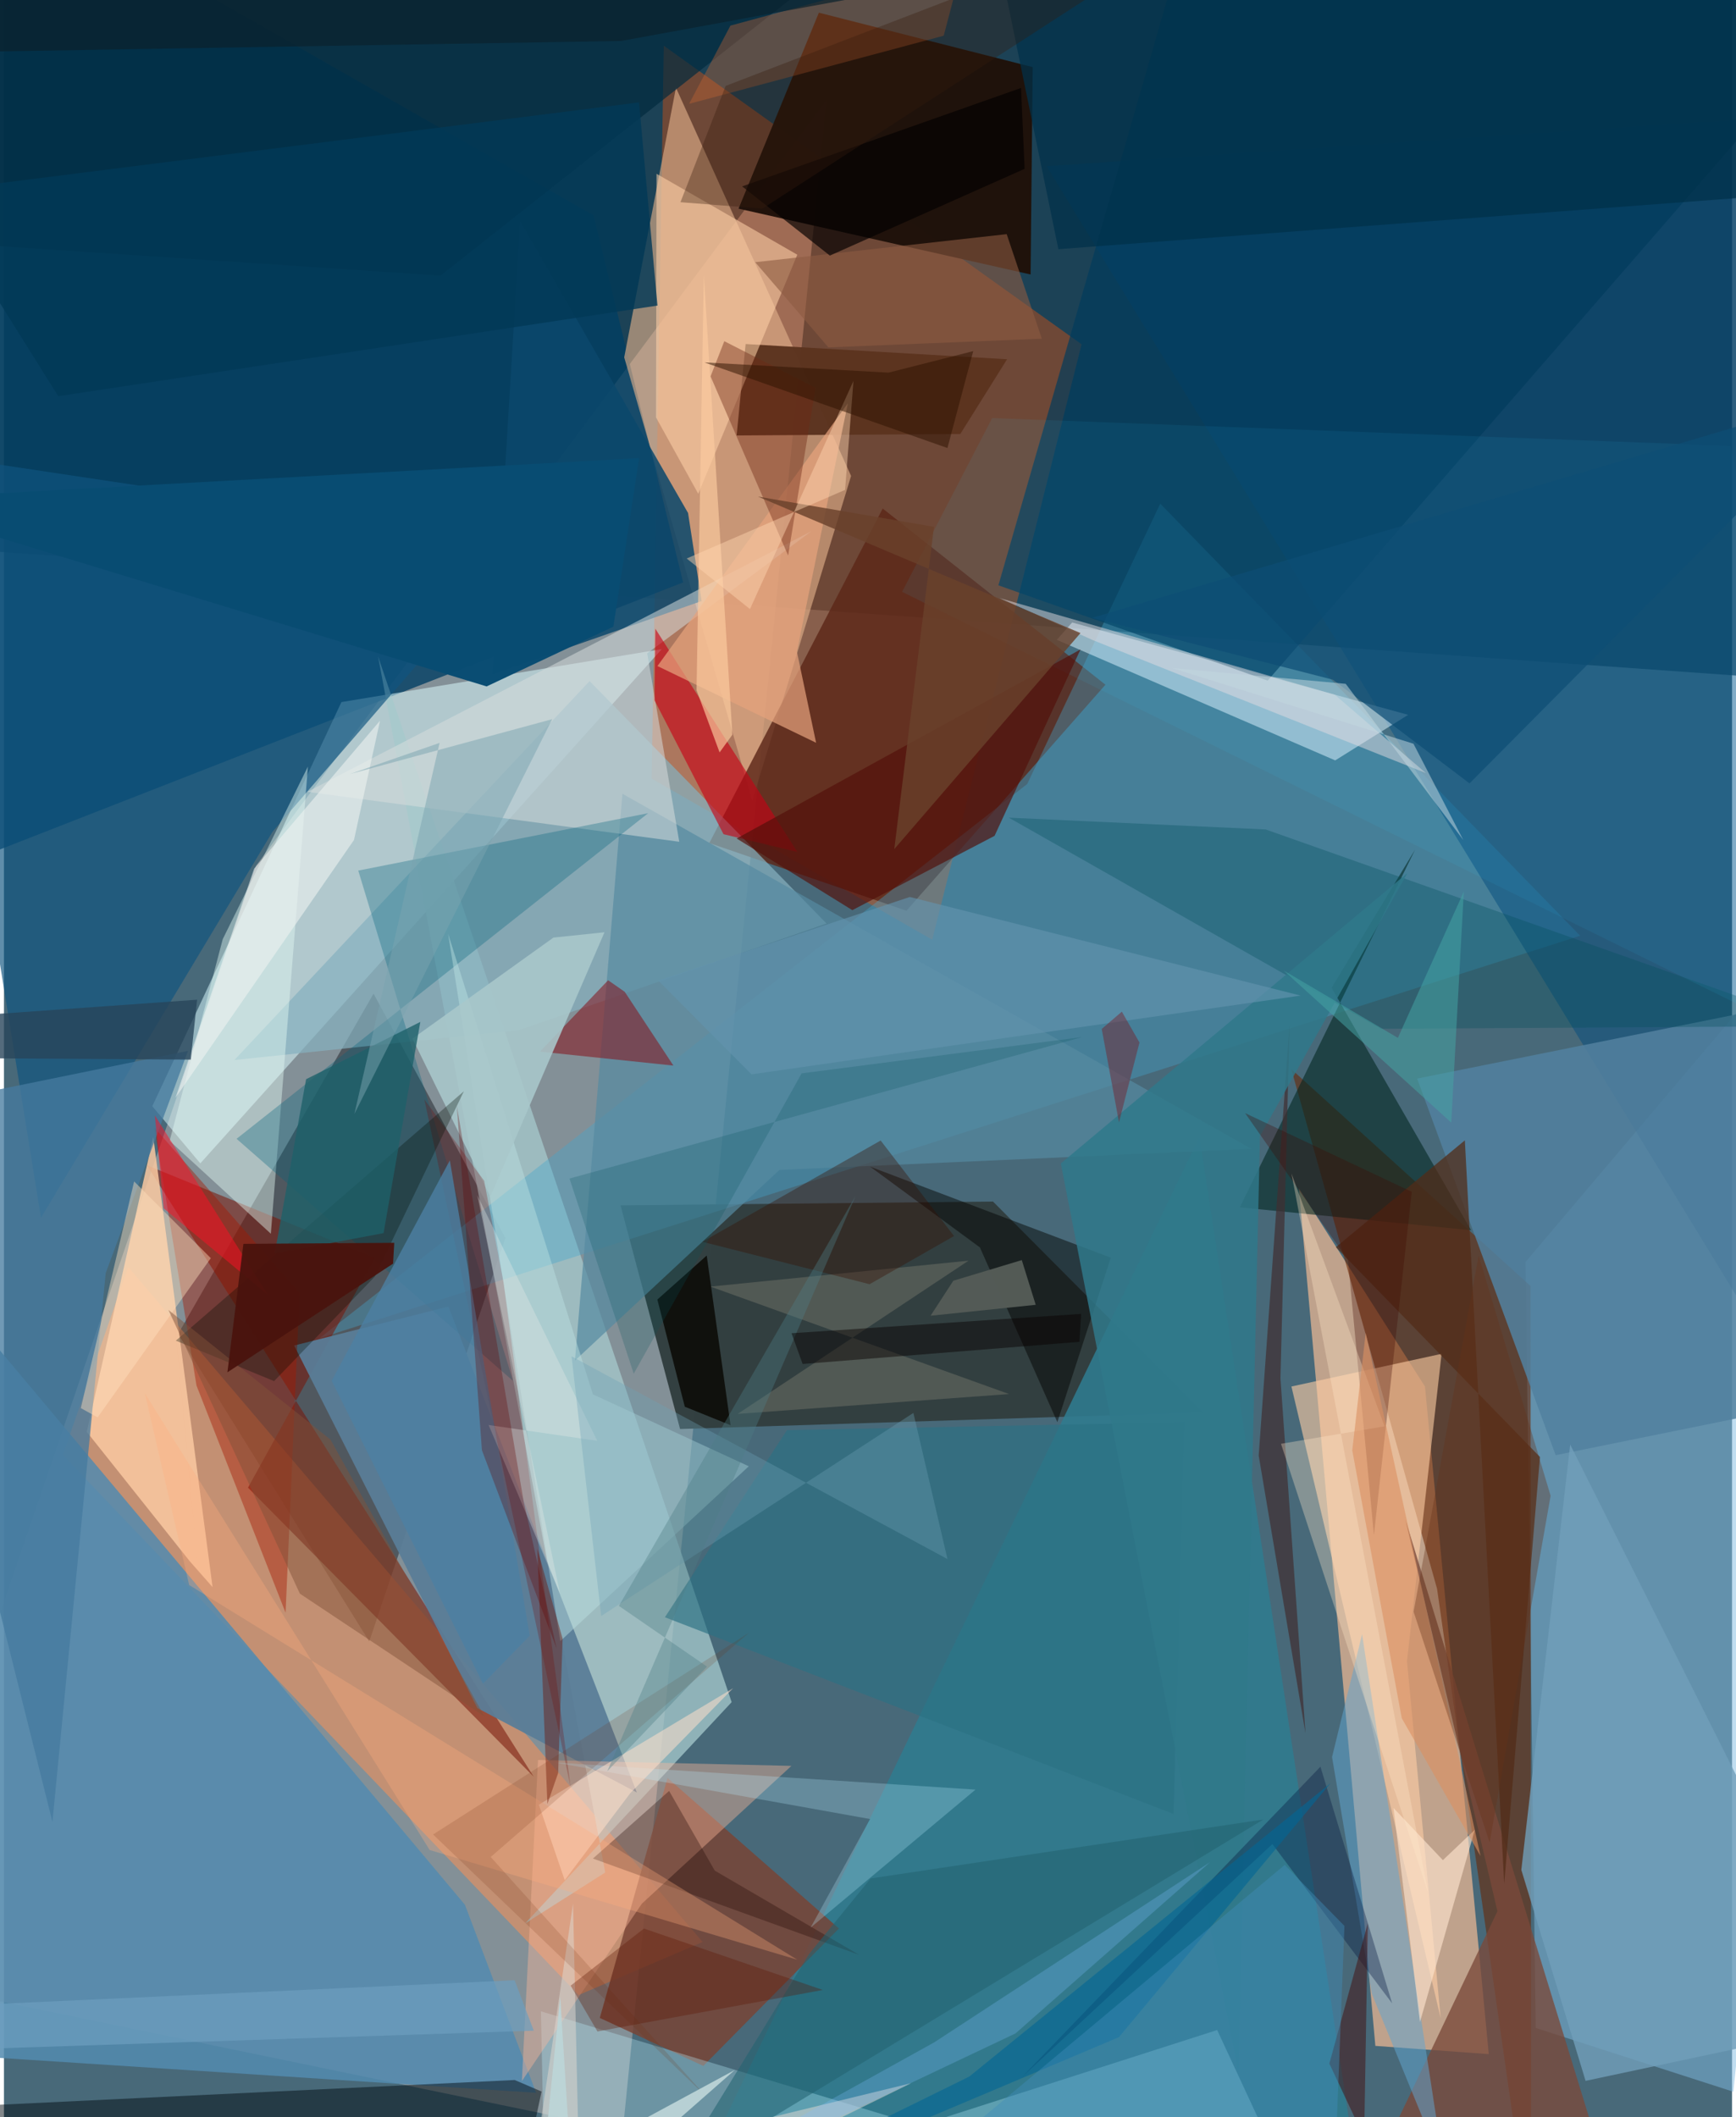 <svg xmlns="http://www.w3.org/2000/svg" width="228" height="278" viewBox="0 0 836 1024"><path fill="#486979" d="M0 0h836v1024H0z"/><path fill="#093147" fill-opacity=".69" d="M-53.945 263.216L-62-62h892.325L898 331.018z"/><path fill="#c0b8b6" fill-opacity=".494" d="M121.918 418.765L-62 955.556l361.42 74.701 98.47-981.84z"/><path fill="#f2ba94" fill-opacity=".698" d="M718.322 993.51l-54.88-3.988-37.022-414.81 61.037 95.902z"/><path fill="#ea5309" fill-opacity=".396" d="M521.329 166.517L319.207 22.115 313.336 376.6l135.745 77.93z"/><path fill="#32373e" fill-opacity=".624" d="M84.24 645.217l92.472 148.657 65.874-195.117L178.8 480.583z"/><path fill="#003e63" fill-opacity=".788" d="M-6.34-62L-62 434.322l390.558-152.63-43.335-177.543z"/><path fill="#7fb9e0" fill-opacity=".49" d="M836.632 1011.705l-95.608-30.853-4.905-370.497L898 419.25z"/><path fill="#dafbff" fill-opacity=".522" d="M318.246 313.956L94.992 562.679l-23.227-27.645 91.49-195.46z"/><path fill="#334041" fill-opacity=".996" d="M478.473 581.144l-180.188 1.85 28.799 108.17 252.786-8.066z"/><path fill="#ff9052" fill-opacity=".514" d="M60.117 612.796l277.897 326.5-60.012 25.636L28.473 703.733z"/><path fill="#6b2500" fill-opacity=".565" d="M738.519 621.992l-115.73-104.876 70.497 251.294L738.835 1086z"/><path fill="#e0af8a" fill-opacity=".635" d="M409.812 230.194L362 387.266l-61.94-214.421 25.033-130.423z"/><path fill="#20120b" fill-opacity=".988" d="M355.377 100.918l38.851-94.784L497.67 32.465l-1.013 100.3z"/><path fill="#5c2718" fill-opacity=".812" d="M532.865 331.17l-96.26 109.305-95.377-32.729 83.878-161.786z"/><path fill="#a6c9cb" fill-opacity=".761" d="M290.877 905.66l-38.694 24.6 99.85-106.992-171.044-505.761z"/><path fill="#43a5ce" fill-opacity=".376" d="M559.385 243.6l-64.35 135.584-342.364 268.08 609.842-194.676z"/><path fill="#538baf" fill-opacity=".851" d="M-62 991.439l319.44 20.77-34.429-90.933L-62 581.601z"/><path fill="#00497d" fill-opacity=".467" d="M860.162 56.442l7.38 137.608-8.747 466.585L504.393 80.368z"/><path fill="#307a8f" fill-opacity=".89" d="M659.944 1086l-81.558-536.248L319.146 1086h422.102z"/><path fill="#78160a" fill-opacity=".557" d="M256.292 859.35L69.197 563.62l110.191 44.838L118.05 719.53z"/><path fill="#784335" fill-opacity=".824" d="M338.331 999.225l-50.082-23.223 32.77-116.057 82.93 72.794z"/><path fill="#5a7d97" fill-opacity=".937" d="M215.002 631.924L140.4 650.78l88.657 175.39 77.115 40.789z"/><path fill="#ecf7ff" fill-opacity=".51" d="M516.774 301.072l162.531 44.672-35.289 22.034-134.684-58.31z"/><path fill="#fac9a0" fill-opacity=".847" d="M40.074 692.547L72.24 549.982l28.676 217.649-10.973-12.443z"/><path fill="#5b341f" fill-opacity=".976" d="M354.444 210.619l4.357-44.22 126.488 7.358-22.646 36.154z"/><path fill="#85b1bf" fill-opacity=".714" d="M249.01 498.307l-137.521 14.386L283.31 329.41l114.625 117.252z"/><path fill="#0f5580" fill-opacity=".667" d="M17.914 588.994L129.95 402.257l120.77-139.573-292.64-43.912z"/><path fill="#ffcea5" fill-opacity=".596" d="M695.046 976.131l-72.203-305.527 72.64-15.806-16.731 148.648z"/><path fill="#00251e" fill-opacity=".569" d="M642.276 477.77l67.481 117.25-111.88-11.072 84.75-172.947z"/><path fill="#003b5d" fill-opacity=".682" d="M574.277-40.453L898-.715 611.352 329.198l-130.269-46.099z"/><path fill="#bcf2ff" fill-opacity=".314" d="M259.76 972.8l2.404 113.2 324.752-104.142L635.296 1086z"/><path fill="#52819f" fill-opacity=".855" d="M875.056 678.556L898 478.586 683.65 521.68l67.013 182.14z"/><path fill="#002a3e" fill-opacity=".682" d="M211.218 133.293L-62 115.075V-62L380.483-.408z"/><path fill="#7a493a" fill-opacity=".78" d="M722.503 924.408l-44.52-189.41L785.84 1086H645.375z"/><path fill="#030d13" fill-opacity=".494" d="M-36.697 1019.65l283.764-13.626 13.01 5.58-13.837 64.777z"/><path fill="#fdb79b" fill-opacity=".404" d="M250.553 1006.555l58.065-85.84 72.345-66.623-122.606-2.847z"/><path fill="#0b486c" fill-opacity=".855" d="M236.434 326.08l13.26-219.153 81.251 141.184 6.575 42.594z"/><path fill="#568aa1" fill-opacity=".702" d="M276.235 658.048L299.2 383.916 603.548 555.68l-228.386 10.18z"/><path fill="#ffd1a7" fill-opacity=".561" d="M383.795 123.194L315.699 84.05l-.258 117.823 20.445 36.967z"/><path fill="#d7dede" fill-opacity=".529" d="M311.185 315.995l15.511 91.14-179.905-24.174 243.917-126.093z"/><path fill="#e4fbf5" fill-opacity=".439" d="M129.113 596.71l17.932-225.932-41.204 83.458-25.682 97.554z"/><path fill="#a51600" fill-opacity=".416" d="M143.01 625.39l-70.254-80.033 20.391 124.796L136.24 780.01z"/><path fill="#02647b" fill-opacity=".318" d="M112.528 550.804L311.64 393.312l-140.236 27.762 74.848 246.81z"/><path fill="#61a4cf" fill-opacity=".518" d="M657.011 790.417l-14.52 59.407 19.22 114.424 35.18 85.961z"/><path fill="#bde3e3" fill-opacity=".447" d="M214.872 451.642l70.043 222.768 75.414 34.776-91.183 84.56z"/><path fill="#c70115" fill-opacity=".612" d="M314.73 338.733l.382-34.658 68.708 107.997-35.724-8.601z"/><path fill="#c66532" fill-opacity=".38" d="M454.635 17.269l-123.19 32.957 20.008-37.84 112.448-30.505z"/><path fill="#e5a27c" fill-opacity=".71" d="M392.892 359.258l-76.748-37.116 92.117-127.12-24.665 120.115z"/><path fill="#86131c" fill-opacity=".549" d="M300.32 479.714l23.546 35.674-64.536-6.758 32.936-34.522z"/><path fill="#00505a" fill-opacity=".322" d="M486.138 395.481l179.95 102.112 213.45-1.275-269.17-95.149z"/><path fill="#a9c7cb" fill-opacity=".882" d="M197.621 502.342l68.202-48.869 24.707-2.575-55.268 127.915z"/><path fill="#522c17" fill-opacity=".737" d="M706.745 551.544l-62.395 51.649 98.721 101.486-17.287 206.467z"/><path fill="#040300" fill-opacity=".471" d="M472.144 603.34l37.455 84.494 25.853-79.532-116.375-44.003z"/><path fill="#31d3ff" fill-opacity=".075" d="M434.483 286.267l43.584-84.056 357.245 13.473L898 514.89z"/><path fill="#750706" fill-opacity=".255" d="M203.37 531.756l28.931 39.361 9.38 49.083 32.452 244.092z"/><path fill="#530f09" fill-opacity=".671" d="M479.23 404.268l41.566-90.16-166.342 91.446 55.969 34.653z"/><path fill="#00314a" fill-opacity=".725" d="M874.828-62L898 91.323 510.095 120.52 472.577-62z"/><path fill="#2b7183" fill-opacity=".655" d="M319.751 782.208l246.065 95.154 5.161-189.51-192.182 3.865z"/><path fill="#457a9f" fill-opacity=".769" d="M-62 539.108l151.051-30.852-39.827 107.49-25.77 265.444z"/><path fill="#e4dce0" fill-opacity=".49" d="M687.9 373.915l-44.08-37.907-162.158-46.728 45.126 20.334z"/><path fill="#719fba" fill-opacity=".808" d="M898 978.153L757.7 698.682l-23.64 205.714 31.087 102.042z"/><path fill="#412e31" fill-opacity=".702" d="M617.535 666.694l12.115 171.673-22.642-134.345 14.957-208.968z"/><path fill="#6d2914" fill-opacity=".412" d="M341.841 182.038l6.64-17.012 44.143 22.505-13.265 81.147z"/><path fill="#78786d" fill-opacity=".451" d="M341.772 622.28l144.465 51.974-131.27 9.591 111.663-74.097z"/><path fill="#080702" fill-opacity=".808" d="M339.98 607.262l-23.886 21.281 13.277 51.834 22.13 8.93z"/><path fill="#000a00" fill-opacity=".302" d="M179.415 617.43l-48.734 50.568-47.525-19.57 139.332-120.613z"/><path fill="#1e0403" fill-opacity=".314" d="M413.805 945.531l-128.878-46.619 36.862-32.706 22.078 38.556z"/><path fill="#30798a" fill-opacity=".847" d="M678.963 422.233L511.273 562.71l85.936 439.936 10.416-453.16z"/><path fill="#236372" fill-opacity=".576" d="M389.533 945.034l-66.83 108.862L609.306 880.01l-190.018 28.533z"/><path fill="#b6ebff" fill-opacity=".263" d="M470.01 865.567l-203.565-13.12 152.584 27.361-28.82 52.542z"/><path fill="#400700" fill-opacity=".31" d="M681.067 576.438l-18.32 166.063-12.55-133-49.769-71.12z"/><path fill="#00143b" fill-opacity=".345" d="M671.558 968.944l-57.934-77.02-121.111 112.683L636.88 854.489z"/><path fill="#fee5ce" fill-opacity=".624" d="M711.55 885.044l-15.433 14.635-23.912-25.226 12.833 103.474z"/><path fill="#380f00" fill-opacity=".373" d="M418.766 621.127l-80.892-20.519 86.253-48.982 35.484 46.206z"/><path fill="#4c80a3" fill-opacity=".8" d="M231.775 814.343l22.58-23.201-38.643-229.899L158.53 667.85z"/><path fill="#ffe9c9" fill-opacity=".333" d="M688.937 915.326l-66.085-347.789 45.036 122.314-50.096 8.466z"/><path fill="#441110" fill-opacity=".51" d="M657.151 1086l2.645-155.83-18.608 67.91 23.236 49.468z"/><path fill="#edf2f0" fill-opacity=".604" d="M82.949 531.023l86.385-124.76 12.595-57.694-60.896 71.554z"/><path fill="#ffe1be" fill-opacity=".431" d="M100.069 608.536L62.97 571.42 37.195 681.052l8.103 4.495z"/><path fill="#6393ae" fill-opacity=".631" d="M361.645 519.625l265.639-38.093-189.045-47.696-121.657 40.472z"/><path fill="#ffe0cb" fill-opacity=".537" d="M352.771 816.515l-94.008 56.335 12.517 36.52 31.71-42.064z"/><path fill="#8d5b41" fill-opacity=".6" d="M363.43 126.817l35.41 41.202 103.25-4.202-16.997-50.566z"/><path fill="#6a412b" fill-opacity=".816" d="M449.929 254.81L430.71 410.686l90.081-104.505-156.037-66z"/><path fill="#fccca0" fill-opacity=".659" d="M338.577 132.882l13.812 222.47-6.184 8.569-11.158-30.09z"/><path fill="#023957" fill-opacity=".812" d="M-35.637 92.82l342.874-43.297 8.91 98.271L26.26 191.617z"/><path fill="#030000" fill-opacity=".675" d="M357.108 90.146l42.435 33.475 94.224-41.963-1.74-39.118z"/><path fill="#27445a" fill-opacity=".792" d="M-62 511.502l152.37.994 3.071-28.97L-62 494.566z"/><path fill="#094c72" fill-opacity=".988" d="M307.264 221.596l-12.442 81.51-61.317 28.892L-62 241.814z"/><path fill="#6e0f02" fill-opacity=".412" d="M258.01 749.023l4.88 123.51 5.211-14.999 2.159-64.93z"/><path fill="#1e6169" fill-opacity=".788" d="M130.988 606.306l15.175-84.33 55.264-27.709-17.773 102.148z"/><path fill="#fe0f25" fill-opacity=".494" d="M77.302 584.463l21.666 226.212-25.985-271.218 54.6 86.725z"/><path fill="#ebece9" fill-opacity=".322" d="M287.027 696.881L228.987 578.1l39.986 192.55-34.518-81.427z"/><path fill="#7ba3af" fill-opacity=".502" d="M169.52 538.785l41.232-179.48-43.273 15.037 97.743-26.503z"/><path fill="#026694" fill-opacity=".6" d="M539.404 985.303L301.078 1086l165.94-81.652L641.81 862.4z"/><path fill="#6da3b8" fill-opacity=".341" d="M439.952 683.379l16.488 70.677L274.589 656l14.336 125.623z"/><path fill="#ddd8d0" fill-opacity=".525" d="M255.868 1052.14l183.013-44.577L279.061 1086l-3.76-165.25z"/><path fill="#fed5b0" fill-opacity=".455" d="M360.898 294.586l50.057-110.31-4.037 52.663-76.647 33.192z"/><path fill="#feae7c" fill-opacity=".314" d="M68.17 673.903l21.43 92.722 294.175 181.221-177.84-53.063z"/><path fill="#418cba" fill-opacity=".427" d="M648.491 931.506l-28.892-29.52L399.61 1086l244.027-29.719z"/><path fill="#640000" fill-opacity=".298" d="M267.348 797.293l-15.851-70.582-32.409-191.829 12.13 166.527z"/><path fill="#0d4e75" fill-opacity=".714" d="M526.476 298.82L898 188.624 708.998 378.9l-66.028-50.128z"/><path fill="#825239" fill-opacity=".482" d="M143.16 770.794l-63.605-137.24 78.401 62.725 74.49 133.936z"/><path fill="#da9062" fill-opacity=".604" d="M676.217 831.058l-23.944-129.563 6.504-56.866 55.54 253.065z"/><path fill="#2d1200" fill-opacity=".51" d="M456.43 216.692l-117.552-41.406 89.037 4.939 40.988-10.398z"/><path fill="#82beff" fill-opacity=".259" d="M450.036 987.813L273.048 1086 489.35 983.498l94.163-82.858z"/><path fill="#545b56" fill-opacity=".992" d="M499.135 631.093l-6.737-21.631-33.125 9.98-10.995 16.93z"/><path fill="#46a5a4" fill-opacity=".525" d="M674.343 501.989l-55.282-32.605 81.094 73.569 6.08-111.737z"/><path fill="#c2d7de" fill-opacity=".522" d="M681.884 359.715L565.06 323.104l84.041 7.63 56.878 75.55z"/><path fill="#6e2e11" fill-opacity=".165" d="M235.47 898.149l124.984-108.482-152.852 97.602 131.676 126.283z"/><path fill="#bcd5d7" fill-opacity=".929" d="M274.06 1044.165l-4.962-78.258L256.924 1086l96.642-84.827z"/><path fill="#6c9ebf" fill-opacity=".702" d="M256.308 982.176l-277.48 9.135 3.457-21.422 264.765-12.116z"/><path fill="#4e7d87" fill-opacity=".376" d="M411.967 578.437l-120.13 278.292 48.275-50.663-42.629-29.349z"/><path fill="#4a130d" fill-opacity=".953" d="M115.837 601.61l-7.74 62.135 80.146-52.568.572-10.069z"/><path fill="#070200" fill-opacity=".459" d="M381.002 644.838l5.376 14.877 133.902-10.713.822-13.52z"/><path fill="#663319" fill-opacity=".349" d="M718.74 891.183l29.492-167.725-34.813-116.222-31.478 172.31z"/><path fill="#361c0e" fill-opacity=".341" d="M349.149 41.548l-21.877 56.251 39.667 3.102L618.615-62z"/><path fill="#05535d" fill-opacity=".224" d="M385.901 519.154l135.733-17.566-248.041 68.432 31.075 94.388z"/><path fill="#0b212c" fill-opacity=".702" d="M530.169-22.572L-55.1-62-62 25.862l360.554-6.055z"/><path fill="#74202b" fill-opacity=".459" d="M539.42 542.808l-8.35-45.141 9.737-8.365 8.533 14.941z"/><path fill="#5a1500" fill-opacity=".322" d="M274.146 960.397l12.98 22.149 109.033-20.069-86.55-29.71z"/></svg>